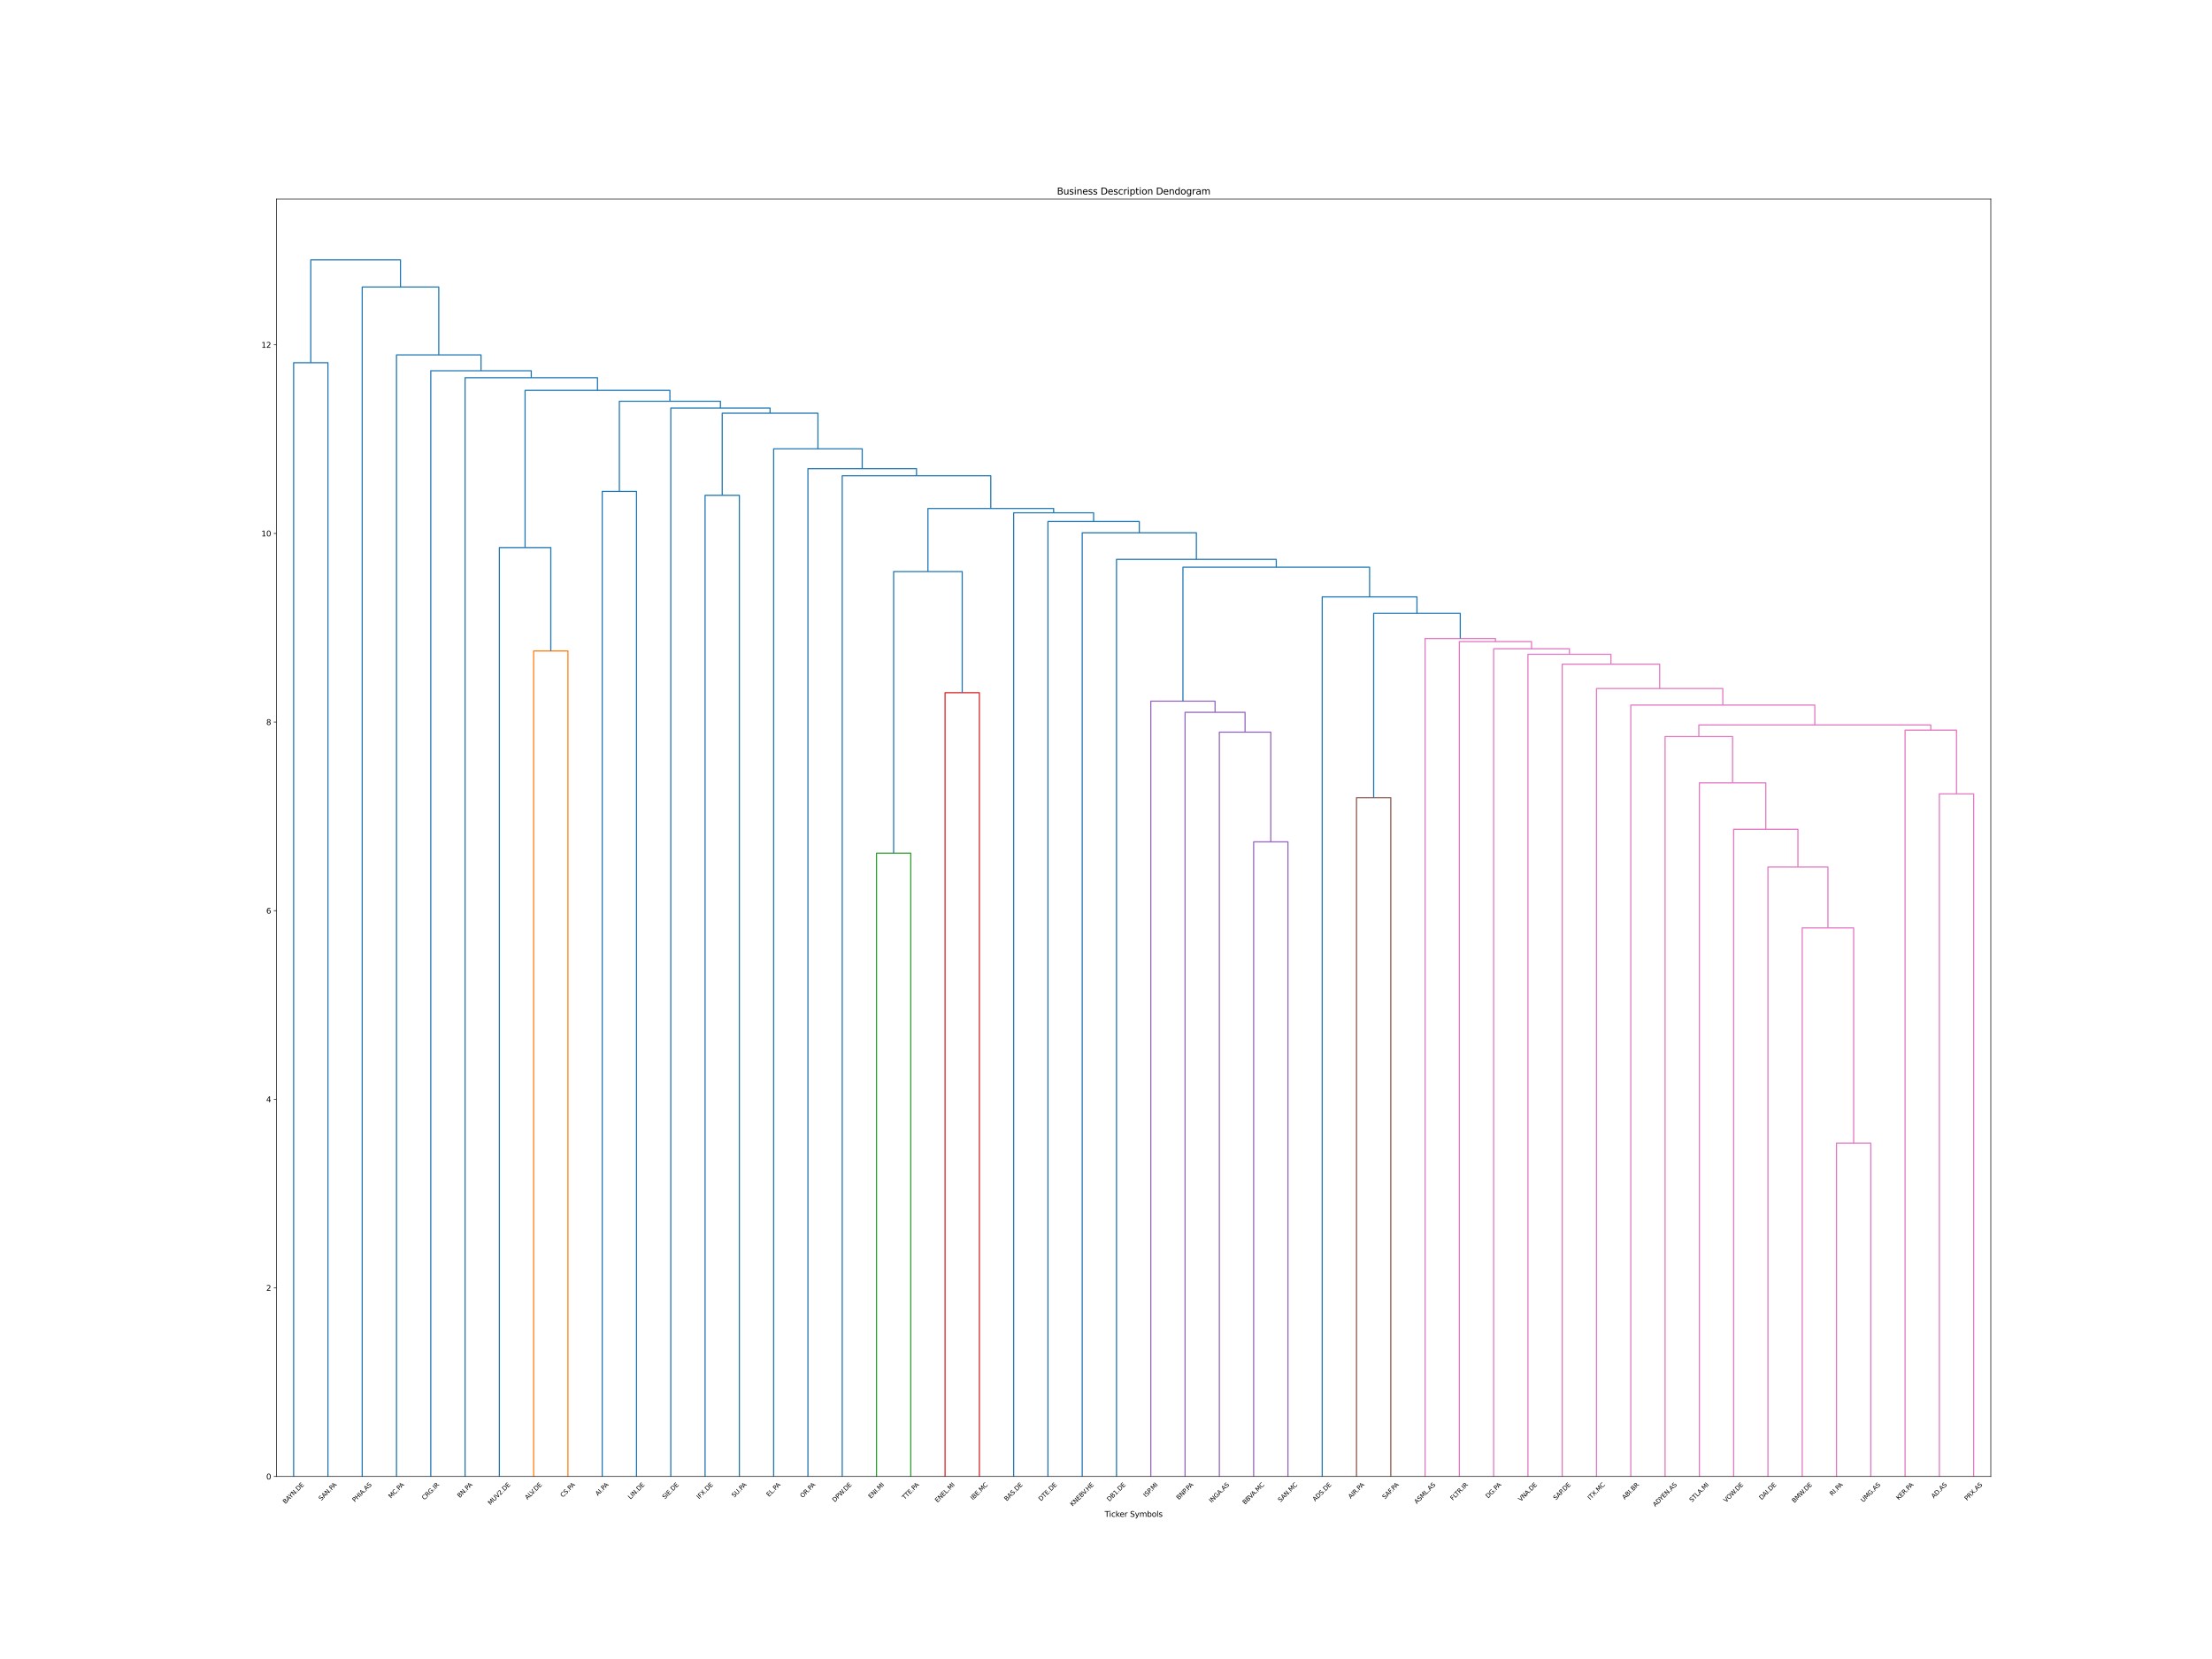 <?xml version="1.0" encoding="utf-8" standalone="no"?>
<!DOCTYPE svg PUBLIC "-//W3C//DTD SVG 1.1//EN"
  "http://www.w3.org/Graphics/SVG/1.1/DTD/svg11.dtd">
<svg height="2160pt" version="1.1" viewBox="0 0 2880 2160" width="2880pt" xmlns="http://www.w3.org/2000/svg" xmlns:xlink="http://www.w3.org/1999/xlink">
 <defs>
  <style type="text/css">*{stroke-linecap:butt;stroke-linejoin:round;}</style>
 </defs>
 <g id="figure_1">
  <g id="patch_1">
   <path d="M 0 2160 
L 2880 2160 
L 2880 0 
L 0 0 
z
" style="fill:#ffffff;"/>
  </g>
  <g id="axes_1">
   <g id="patch_2">
    <path d="M 360 1922.4 
L 2592 1922.4 
L 2592 259.2 
L 360 259.2 
z
" style="fill:#ffffff;"/>
   </g>
   <g id="matplotlib.axis_1">
    <g id="xtick_1">
     <g id="text_1">
      <!-- BAYN.DE -->
      <g transform="translate(371.517 1958.426)rotate(-45)scale(0.08 -0.08)">
       <defs>
        <path d="M 1259 2228 
L 1259 519 
L 2272 519 
Q 2781 519 3026 730 
Q 3272 941 3272 1375 
Q 3272 1813 3026 2020 
Q 2781 2228 2272 2228 
L 1259 2228 
z
M 1259 4147 
L 1259 2741 
L 2194 2741 
Q 2656 2741 2882 2914 
Q 3109 3088 3109 3444 
Q 3109 3797 2882 3972 
Q 2656 4147 2194 4147 
L 1259 4147 
z
M 628 4666 
L 2241 4666 
Q 2963 4666 3353 4366 
Q 3744 4066 3744 3513 
Q 3744 3084 3544 2831 
Q 3344 2578 2956 2516 
Q 3422 2416 3680 2098 
Q 3938 1781 3938 1306 
Q 3938 681 3513 340 
Q 3088 0 2303 0 
L 628 0 
L 628 4666 
z
" id="DejaVuSans-42" transform="scale(0.016)"/>
        <path d="M 2188 4044 
L 1331 1722 
L 3047 1722 
L 2188 4044 
z
M 1831 4666 
L 2547 4666 
L 4325 0 
L 3669 0 
L 3244 1197 
L 1141 1197 
L 716 0 
L 50 0 
L 1831 4666 
z
" id="DejaVuSans-41" transform="scale(0.016)"/>
        <path d="M -13 4666 
L 666 4666 
L 1959 2747 
L 3244 4666 
L 3922 4666 
L 2272 2222 
L 2272 0 
L 1638 0 
L 1638 2222 
L -13 4666 
z
" id="DejaVuSans-59" transform="scale(0.016)"/>
        <path d="M 628 4666 
L 1478 4666 
L 3547 763 
L 3547 4666 
L 4159 4666 
L 4159 0 
L 3309 0 
L 1241 3903 
L 1241 0 
L 628 0 
L 628 4666 
z
" id="DejaVuSans-4e" transform="scale(0.016)"/>
        <path d="M 684 794 
L 1344 794 
L 1344 0 
L 684 0 
L 684 794 
z
" id="DejaVuSans-2e" transform="scale(0.016)"/>
        <path d="M 1259 4147 
L 1259 519 
L 2022 519 
Q 2988 519 3436 956 
Q 3884 1394 3884 2338 
Q 3884 3275 3436 3711 
Q 2988 4147 2022 4147 
L 1259 4147 
z
M 628 4666 
L 1925 4666 
Q 3281 4666 3915 4102 
Q 4550 3538 4550 2338 
Q 4550 1131 3912 565 
Q 3275 0 1925 0 
L 628 0 
L 628 4666 
z
" id="DejaVuSans-44" transform="scale(0.016)"/>
        <path d="M 628 4666 
L 3578 4666 
L 3578 4134 
L 1259 4134 
L 1259 2753 
L 3481 2753 
L 3481 2222 
L 1259 2222 
L 1259 531 
L 3634 531 
L 3634 0 
L 628 0 
L 628 4666 
z
" id="DejaVuSans-45" transform="scale(0.016)"/>
       </defs>
       <use xlink:href="#DejaVuSans-42"/>
       <use x="68.604" xlink:href="#DejaVuSans-41"/>
       <use x="129.262" xlink:href="#DejaVuSans-59"/>
       <use x="190.346" xlink:href="#DejaVuSans-4e"/>
       <use x="265.15" xlink:href="#DejaVuSans-2e"/>
       <use x="296.938" xlink:href="#DejaVuSans-44"/>
       <use x="373.939" xlink:href="#DejaVuSans-45"/>
      </g>
     </g>
    </g>
    <g id="xtick_2">
     <g id="text_2">
      <!-- SAN.PA -->
      <g transform="translate(418.263 1954.215)rotate(-45)scale(0.08 -0.08)">
       <defs>
        <path d="M 3425 4513 
L 3425 3897 
Q 3066 4069 2747 4153 
Q 2428 4238 2131 4238 
Q 1616 4238 1336 4038 
Q 1056 3838 1056 3469 
Q 1056 3159 1242 3001 
Q 1428 2844 1947 2747 
L 2328 2669 
Q 3034 2534 3370 2195 
Q 3706 1856 3706 1288 
Q 3706 609 3251 259 
Q 2797 -91 1919 -91 
Q 1588 -91 1214 -16 
Q 841 59 441 206 
L 441 856 
Q 825 641 1194 531 
Q 1563 422 1919 422 
Q 2459 422 2753 634 
Q 3047 847 3047 1241 
Q 3047 1584 2836 1778 
Q 2625 1972 2144 2069 
L 1759 2144 
Q 1053 2284 737 2584 
Q 422 2884 422 3419 
Q 422 4038 858 4394 
Q 1294 4750 2059 4750 
Q 2388 4750 2728 4690 
Q 3069 4631 3425 4513 
z
" id="DejaVuSans-53" transform="scale(0.016)"/>
        <path d="M 1259 4147 
L 1259 2394 
L 2053 2394 
Q 2494 2394 2734 2622 
Q 2975 2850 2975 3272 
Q 2975 3691 2734 3919 
Q 2494 4147 2053 4147 
L 1259 4147 
z
M 628 4666 
L 2053 4666 
Q 2838 4666 3239 4311 
Q 3641 3956 3641 3272 
Q 3641 2581 3239 2228 
Q 2838 1875 2053 1875 
L 1259 1875 
L 1259 0 
L 628 0 
L 628 4666 
z
" id="DejaVuSans-50" transform="scale(0.016)"/>
       </defs>
       <use xlink:href="#DejaVuSans-53"/>
       <use x="65.352" xlink:href="#DejaVuSans-41"/>
       <use x="133.76" xlink:href="#DejaVuSans-4e"/>
       <use x="208.564" xlink:href="#DejaVuSans-2e"/>
       <use x="240.352" xlink:href="#DejaVuSans-50"/>
       <use x="294.279" xlink:href="#DejaVuSans-41"/>
      </g>
     </g>
    </g>
    <g id="xtick_3">
     <g id="text_3">
      <!-- PHIA.AS -->
      <g transform="translate(461.979 1956.061)rotate(-45)scale(0.08 -0.08)">
       <defs>
        <path d="M 628 4666 
L 1259 4666 
L 1259 2753 
L 3553 2753 
L 3553 4666 
L 4184 4666 
L 4184 0 
L 3553 0 
L 3553 2222 
L 1259 2222 
L 1259 0 
L 628 0 
L 628 4666 
z
" id="DejaVuSans-48" transform="scale(0.016)"/>
        <path d="M 628 4666 
L 1259 4666 
L 1259 0 
L 628 0 
L 628 4666 
z
" id="DejaVuSans-49" transform="scale(0.016)"/>
       </defs>
       <use xlink:href="#DejaVuSans-50"/>
       <use x="60.303" xlink:href="#DejaVuSans-48"/>
       <use x="135.498" xlink:href="#DejaVuSans-49"/>
       <use x="164.99" xlink:href="#DejaVuSans-41"/>
       <use x="231.648" xlink:href="#DejaVuSans-2e"/>
       <use x="263.436" xlink:href="#DejaVuSans-41"/>
       <use x="331.844" xlink:href="#DejaVuSans-53"/>
      </g>
     </g>
    </g>
    <g id="xtick_4">
     <g id="text_4">
      <!-- MC.PA -->
      <g transform="translate(509.027 1951.247)rotate(-45)scale(0.08 -0.08)">
       <defs>
        <path d="M 628 4666 
L 1569 4666 
L 2759 1491 
L 3956 4666 
L 4897 4666 
L 4897 0 
L 4281 0 
L 4281 4097 
L 3078 897 
L 2444 897 
L 1241 4097 
L 1241 0 
L 628 0 
L 628 4666 
z
" id="DejaVuSans-4d" transform="scale(0.016)"/>
        <path d="M 4122 4306 
L 4122 3641 
Q 3803 3938 3442 4084 
Q 3081 4231 2675 4231 
Q 1875 4231 1450 3742 
Q 1025 3253 1025 2328 
Q 1025 1406 1450 917 
Q 1875 428 2675 428 
Q 3081 428 3442 575 
Q 3803 722 4122 1019 
L 4122 359 
Q 3791 134 3420 21 
Q 3050 -91 2638 -91 
Q 1578 -91 968 557 
Q 359 1206 359 2328 
Q 359 3453 968 4101 
Q 1578 4750 2638 4750 
Q 3056 4750 3426 4639 
Q 3797 4528 4122 4306 
z
" id="DejaVuSans-43" transform="scale(0.016)"/>
       </defs>
       <use xlink:href="#DejaVuSans-4d"/>
       <use x="86.279" xlink:href="#DejaVuSans-43"/>
       <use x="156.104" xlink:href="#DejaVuSans-2e"/>
       <use x="187.891" xlink:href="#DejaVuSans-50"/>
       <use x="241.818" xlink:href="#DejaVuSans-41"/>
      </g>
     </g>
    </g>
    <g id="xtick_5">
     <g id="text_5">
      <!-- CRG.IR -->
      <g transform="translate(552.61 1953.359)rotate(-45)scale(0.08 -0.08)">
       <defs>
        <path d="M 2841 2188 
Q 3044 2119 3236 1894 
Q 3428 1669 3622 1275 
L 4263 0 
L 3584 0 
L 2988 1197 
Q 2756 1666 2539 1819 
Q 2322 1972 1947 1972 
L 1259 1972 
L 1259 0 
L 628 0 
L 628 4666 
L 2053 4666 
Q 2853 4666 3247 4331 
Q 3641 3997 3641 3322 
Q 3641 2881 3436 2590 
Q 3231 2300 2841 2188 
z
M 1259 4147 
L 1259 2491 
L 2053 2491 
Q 2509 2491 2742 2702 
Q 2975 2913 2975 3322 
Q 2975 3731 2742 3939 
Q 2509 4147 2053 4147 
L 1259 4147 
z
" id="DejaVuSans-52" transform="scale(0.016)"/>
        <path d="M 3809 666 
L 3809 1919 
L 2778 1919 
L 2778 2438 
L 4434 2438 
L 4434 434 
Q 4069 175 3628 42 
Q 3188 -91 2688 -91 
Q 1594 -91 976 548 
Q 359 1188 359 2328 
Q 359 3472 976 4111 
Q 1594 4750 2688 4750 
Q 3144 4750 3555 4637 
Q 3966 4525 4313 4306 
L 4313 3634 
Q 3963 3931 3569 4081 
Q 3175 4231 2741 4231 
Q 1884 4231 1454 3753 
Q 1025 3275 1025 2328 
Q 1025 1384 1454 906 
Q 1884 428 2741 428 
Q 3075 428 3337 486 
Q 3600 544 3809 666 
z
" id="DejaVuSans-47" transform="scale(0.016)"/>
       </defs>
       <use xlink:href="#DejaVuSans-43"/>
       <use x="69.824" xlink:href="#DejaVuSans-52"/>
       <use x="139.307" xlink:href="#DejaVuSans-47"/>
       <use x="216.797" xlink:href="#DejaVuSans-2e"/>
       <use x="248.584" xlink:href="#DejaVuSans-49"/>
       <use x="278.076" xlink:href="#DejaVuSans-52"/>
      </g>
     </g>
    </g>
    <g id="xtick_6">
     <g id="text_6">
      <!-- BN.PA -->
      <g transform="translate(598.665 1950.529)rotate(-45)scale(0.08 -0.08)">
       <use xlink:href="#DejaVuSans-42"/>
       <use x="68.604" xlink:href="#DejaVuSans-4e"/>
       <use x="143.408" xlink:href="#DejaVuSans-2e"/>
       <use x="175.195" xlink:href="#DejaVuSans-50"/>
       <use x="229.123" xlink:href="#DejaVuSans-41"/>
      </g>
     </g>
    </g>
    <g id="xtick_7">
     <g id="text_7">
      <!-- MUV2.DE -->
      <g transform="translate(638.612 1959.916)rotate(-45)scale(0.08 -0.08)">
       <defs>
        <path d="M 556 4666 
L 1191 4666 
L 1191 1831 
Q 1191 1081 1462 751 
Q 1734 422 2344 422 
Q 2950 422 3222 751 
Q 3494 1081 3494 1831 
L 3494 4666 
L 4128 4666 
L 4128 1753 
Q 4128 841 3676 375 
Q 3225 -91 2344 -91 
Q 1459 -91 1007 375 
Q 556 841 556 1753 
L 556 4666 
z
" id="DejaVuSans-55" transform="scale(0.016)"/>
        <path d="M 1831 0 
L 50 4666 
L 709 4666 
L 2188 738 
L 3669 4666 
L 4325 4666 
L 2547 0 
L 1831 0 
z
" id="DejaVuSans-56" transform="scale(0.016)"/>
        <path d="M 1228 531 
L 3431 531 
L 3431 0 
L 469 0 
L 469 531 
Q 828 903 1448 1529 
Q 2069 2156 2228 2338 
Q 2531 2678 2651 2914 
Q 2772 3150 2772 3378 
Q 2772 3750 2511 3984 
Q 2250 4219 1831 4219 
Q 1534 4219 1204 4116 
Q 875 4013 500 3803 
L 500 4441 
Q 881 4594 1212 4672 
Q 1544 4750 1819 4750 
Q 2544 4750 2975 4387 
Q 3406 4025 3406 3419 
Q 3406 3131 3298 2873 
Q 3191 2616 2906 2266 
Q 2828 2175 2409 1742 
Q 1991 1309 1228 531 
z
" id="DejaVuSans-32" transform="scale(0.016)"/>
       </defs>
       <use xlink:href="#DejaVuSans-4d"/>
       <use x="86.279" xlink:href="#DejaVuSans-55"/>
       <use x="159.473" xlink:href="#DejaVuSans-56"/>
       <use x="227.881" xlink:href="#DejaVuSans-32"/>
       <use x="291.504" xlink:href="#DejaVuSans-2e"/>
       <use x="323.291" xlink:href="#DejaVuSans-44"/>
       <use x="400.293" xlink:href="#DejaVuSans-45"/>
      </g>
     </g>
    </g>
    <g id="xtick_8">
     <g id="text_8">
      <!-- ALV.DE -->
      <g transform="translate(686.727 1952.967)rotate(-45)scale(0.08 -0.08)">
       <defs>
        <path d="M 628 4666 
L 1259 4666 
L 1259 531 
L 3531 531 
L 3531 0 
L 628 0 
L 628 4666 
z
" id="DejaVuSans-4c" transform="scale(0.016)"/>
       </defs>
       <use xlink:href="#DejaVuSans-41"/>
       <use x="68.408" xlink:href="#DejaVuSans-4c"/>
       <use x="113.121" xlink:href="#DejaVuSans-56"/>
       <use x="168.654" xlink:href="#DejaVuSans-2e"/>
       <use x="200.441" xlink:href="#DejaVuSans-44"/>
       <use x="277.443" xlink:href="#DejaVuSans-45"/>
      </g>
     </g>
    </g>
    <g id="xtick_9">
     <g id="text_9">
      <!-- CS.PA -->
      <g transform="translate(732.871 1949.957)rotate(-45)scale(0.08 -0.08)">
       <use xlink:href="#DejaVuSans-43"/>
       <use x="69.824" xlink:href="#DejaVuSans-53"/>
       <use x="133.301" xlink:href="#DejaVuSans-2e"/>
       <use x="165.088" xlink:href="#DejaVuSans-50"/>
       <use x="219.016" xlink:href="#DejaVuSans-41"/>
      </g>
     </g>
    </g>
    <g id="xtick_10">
     <g id="text_10">
      <!-- AI.PA -->
      <g transform="translate(778.513 1947.954)rotate(-45)scale(0.08 -0.08)">
       <use xlink:href="#DejaVuSans-41"/>
       <use x="68.408" xlink:href="#DejaVuSans-49"/>
       <use x="97.9" xlink:href="#DejaVuSans-2e"/>
       <use x="129.688" xlink:href="#DejaVuSans-50"/>
       <use x="183.615" xlink:href="#DejaVuSans-41"/>
      </g>
     </g>
    </g>
    <g id="xtick_11">
     <g id="text_11">
      <!-- LIN.DE -->
      <g transform="translate(820.891 1952.479)rotate(-45)scale(0.08 -0.08)">
       <use xlink:href="#DejaVuSans-4c"/>
       <use x="55.713" xlink:href="#DejaVuSans-49"/>
       <use x="85.205" xlink:href="#DejaVuSans-4e"/>
       <use x="160.01" xlink:href="#DejaVuSans-2e"/>
       <use x="191.797" xlink:href="#DejaVuSans-44"/>
       <use x="268.799" xlink:href="#DejaVuSans-45"/>
      </g>
     </g>
    </g>
    <g id="xtick_12">
     <g id="text_12">
      <!-- SIE.DE -->
      <g transform="translate(865.64 1952.261)rotate(-45)scale(0.08 -0.08)">
       <use xlink:href="#DejaVuSans-53"/>
       <use x="63.477" xlink:href="#DejaVuSans-49"/>
       <use x="92.969" xlink:href="#DejaVuSans-45"/>
       <use x="156.152" xlink:href="#DejaVuSans-2e"/>
       <use x="187.939" xlink:href="#DejaVuSans-44"/>
       <use x="264.941" xlink:href="#DejaVuSans-45"/>
      </g>
     </g>
    </g>
    <g id="xtick_13">
     <g id="text_13">
      <!-- IFX.DE -->
      <g transform="translate(910.298 1952.224)rotate(-45)scale(0.08 -0.08)">
       <defs>
        <path d="M 628 4666 
L 3309 4666 
L 3309 4134 
L 1259 4134 
L 1259 2759 
L 3109 2759 
L 3109 2228 
L 1259 2228 
L 1259 0 
L 628 0 
L 628 4666 
z
" id="DejaVuSans-46" transform="scale(0.016)"/>
        <path d="M 403 4666 
L 1081 4666 
L 2241 2931 
L 3406 4666 
L 4084 4666 
L 2584 2425 
L 4184 0 
L 3506 0 
L 2194 1984 
L 872 0 
L 191 0 
L 1856 2491 
L 403 4666 
z
" id="DejaVuSans-58" transform="scale(0.016)"/>
       </defs>
       <use xlink:href="#DejaVuSans-49"/>
       <use x="29.492" xlink:href="#DejaVuSans-46"/>
       <use x="87.012" xlink:href="#DejaVuSans-58"/>
       <use x="155.518" xlink:href="#DejaVuSans-2e"/>
       <use x="187.305" xlink:href="#DejaVuSans-44"/>
       <use x="264.307" xlink:href="#DejaVuSans-45"/>
      </g>
     </g>
    </g>
    <g id="xtick_14">
     <g id="text_14">
      <!-- SU.PA -->
      <g transform="translate(955.976 1950.147)rotate(-45)scale(0.08 -0.08)">
       <use xlink:href="#DejaVuSans-53"/>
       <use x="63.477" xlink:href="#DejaVuSans-55"/>
       <use x="136.67" xlink:href="#DejaVuSans-2e"/>
       <use x="168.457" xlink:href="#DejaVuSans-50"/>
       <use x="222.385" xlink:href="#DejaVuSans-41"/>
      </g>
     </g>
    </g>
    <g id="xtick_15">
     <g id="text_15">
      <!-- EL.PA -->
      <g transform="translate(1001.119 1949.142)rotate(-45)scale(0.08 -0.08)">
       <use xlink:href="#DejaVuSans-45"/>
       <use x="63.184" xlink:href="#DejaVuSans-4c"/>
       <use x="118.896" xlink:href="#DejaVuSans-2e"/>
       <use x="150.684" xlink:href="#DejaVuSans-50"/>
       <use x="204.611" xlink:href="#DejaVuSans-41"/>
      </g>
     </g>
    </g>
    <g id="xtick_16">
     <g id="text_16">
      <!-- OR.PA -->
      <g transform="translate(1045.033 1950.595)rotate(-45)scale(0.08 -0.08)">
       <defs>
        <path d="M 2522 4238 
Q 1834 4238 1429 3725 
Q 1025 3213 1025 2328 
Q 1025 1447 1429 934 
Q 1834 422 2522 422 
Q 3209 422 3611 934 
Q 4013 1447 4013 2328 
Q 4013 3213 3611 3725 
Q 3209 4238 2522 4238 
z
M 2522 4750 
Q 3503 4750 4090 4092 
Q 4678 3434 4678 2328 
Q 4678 1225 4090 567 
Q 3503 -91 2522 -91 
Q 1538 -91 948 565 
Q 359 1222 359 2328 
Q 359 3434 948 4092 
Q 1538 4750 2522 4750 
z
" id="DejaVuSans-4f" transform="scale(0.016)"/>
       </defs>
       <use xlink:href="#DejaVuSans-4f"/>
       <use x="78.711" xlink:href="#DejaVuSans-52"/>
       <use x="144.568" xlink:href="#DejaVuSans-2e"/>
       <use x="176.355" xlink:href="#DejaVuSans-50"/>
       <use x="230.283" xlink:href="#DejaVuSans-41"/>
      </g>
     </g>
    </g>
    <g id="xtick_17">
     <g id="text_17">
      <!-- DPW.DE -->
      <g transform="translate(1086.902 1956.136)rotate(-45)scale(0.08 -0.08)">
       <defs>
        <path d="M 213 4666 
L 850 4666 
L 1831 722 
L 2809 4666 
L 3519 4666 
L 4500 722 
L 5478 4666 
L 6119 4666 
L 4947 0 
L 4153 0 
L 3169 4050 
L 2175 0 
L 1381 0 
L 213 4666 
z
" id="DejaVuSans-57" transform="scale(0.016)"/>
       </defs>
       <use xlink:href="#DejaVuSans-44"/>
       <use x="77.002" xlink:href="#DejaVuSans-50"/>
       <use x="137.305" xlink:href="#DejaVuSans-57"/>
       <use x="224.682" xlink:href="#DejaVuSans-2e"/>
       <use x="256.469" xlink:href="#DejaVuSans-44"/>
       <use x="333.471" xlink:href="#DejaVuSans-45"/>
      </g>
     </g>
    </g>
    <g id="xtick_18">
     <g id="text_18">
      <!-- ENI.MI -->
      <g transform="translate(1133.85 1951.521)rotate(-45)scale(0.08 -0.08)">
       <use xlink:href="#DejaVuSans-45"/>
       <use x="63.184" xlink:href="#DejaVuSans-4e"/>
       <use x="137.988" xlink:href="#DejaVuSans-49"/>
       <use x="167.48" xlink:href="#DejaVuSans-2e"/>
       <use x="199.268" xlink:href="#DejaVuSans-4d"/>
       <use x="285.547" xlink:href="#DejaVuSans-49"/>
      </g>
     </g>
    </g>
    <g id="xtick_19">
     <g id="text_19">
      <!-- TTE.PA -->
      <g transform="translate(1177.849 1952.802)rotate(-45)scale(0.08 -0.08)">
       <defs>
        <path d="M -19 4666 
L 3928 4666 
L 3928 4134 
L 2272 4134 
L 2272 0 
L 1638 0 
L 1638 4134 
L -19 4134 
L -19 4666 
z
" id="DejaVuSans-54" transform="scale(0.016)"/>
       </defs>
       <use xlink:href="#DejaVuSans-54"/>
       <use x="59.334" xlink:href="#DejaVuSans-54"/>
       <use x="120.418" xlink:href="#DejaVuSans-45"/>
       <use x="183.602" xlink:href="#DejaVuSans-2e"/>
       <use x="215.389" xlink:href="#DejaVuSans-50"/>
       <use x="269.316" xlink:href="#DejaVuSans-41"/>
      </g>
     </g>
    </g>
    <g id="xtick_20">
     <g id="text_20">
      <!-- ENEL.MI -->
      <g transform="translate(1220.601 1956.579)rotate(-45)scale(0.08 -0.08)">
       <use xlink:href="#DejaVuSans-45"/>
       <use x="63.184" xlink:href="#DejaVuSans-4e"/>
       <use x="137.988" xlink:href="#DejaVuSans-45"/>
       <use x="201.172" xlink:href="#DejaVuSans-4c"/>
       <use x="256.885" xlink:href="#DejaVuSans-2e"/>
       <use x="288.672" xlink:href="#DejaVuSans-4d"/>
       <use x="374.951" xlink:href="#DejaVuSans-49"/>
      </g>
     </g>
    </g>
    <g id="xtick_21">
     <g id="text_21">
      <!-- IBE.MC -->
      <g transform="translate(1266.804 1953.451)rotate(-45)scale(0.08 -0.08)">
       <use xlink:href="#DejaVuSans-49"/>
       <use x="29.492" xlink:href="#DejaVuSans-42"/>
       <use x="98.096" xlink:href="#DejaVuSans-45"/>
       <use x="161.279" xlink:href="#DejaVuSans-2e"/>
       <use x="193.066" xlink:href="#DejaVuSans-4d"/>
       <use x="279.346" xlink:href="#DejaVuSans-43"/>
      </g>
     </g>
    </g>
    <g id="xtick_22">
     <g id="text_22">
      <!-- BAS.DE -->
      <g transform="translate(1310.786 1954.768)rotate(-45)scale(0.08 -0.08)">
       <use xlink:href="#DejaVuSans-42"/>
       <use x="68.604" xlink:href="#DejaVuSans-41"/>
       <use x="137.012" xlink:href="#DejaVuSans-53"/>
       <use x="200.488" xlink:href="#DejaVuSans-2e"/>
       <use x="232.275" xlink:href="#DejaVuSans-44"/>
       <use x="309.277" xlink:href="#DejaVuSans-45"/>
      </g>
     </g>
    </g>
    <g id="xtick_23">
     <g id="text_23">
      <!-- DTE.DE -->
      <g transform="translate(1355.404 1954.812)rotate(-45)scale(0.08 -0.08)">
       <use xlink:href="#DejaVuSans-44"/>
       <use x="77.002" xlink:href="#DejaVuSans-54"/>
       <use x="138.086" xlink:href="#DejaVuSans-45"/>
       <use x="201.27" xlink:href="#DejaVuSans-2e"/>
       <use x="233.057" xlink:href="#DejaVuSans-44"/>
       <use x="310.059" xlink:href="#DejaVuSans-45"/>
      </g>
     </g>
    </g>
    <g id="xtick_24">
     <g id="text_24">
      <!-- KNEBV.HE -->
      <g transform="translate(1396.607 1961.686)rotate(-45)scale(0.08 -0.08)">
       <defs>
        <path d="M 628 4666 
L 1259 4666 
L 1259 2694 
L 3353 4666 
L 4166 4666 
L 1850 2491 
L 4331 0 
L 3500 0 
L 1259 2247 
L 1259 0 
L 628 0 
L 628 4666 
z
" id="DejaVuSans-4b" transform="scale(0.016)"/>
       </defs>
       <use xlink:href="#DejaVuSans-4b"/>
       <use x="65.576" xlink:href="#DejaVuSans-4e"/>
       <use x="140.381" xlink:href="#DejaVuSans-45"/>
       <use x="203.564" xlink:href="#DejaVuSans-42"/>
       <use x="269.043" xlink:href="#DejaVuSans-56"/>
       <use x="324.576" xlink:href="#DejaVuSans-2e"/>
       <use x="356.363" xlink:href="#DejaVuSans-48"/>
       <use x="431.559" xlink:href="#DejaVuSans-45"/>
      </g>
     </g>
    </g>
    <g id="xtick_25">
     <g id="text_25">
      <!-- DB1.DE -->
      <g transform="translate(1444.459 1955.262)rotate(-45)scale(0.08 -0.08)">
       <defs>
        <path d="M 794 531 
L 1825 531 
L 1825 4091 
L 703 3866 
L 703 4441 
L 1819 4666 
L 2450 4666 
L 2450 531 
L 3481 531 
L 3481 0 
L 794 0 
L 794 531 
z
" id="DejaVuSans-31" transform="scale(0.016)"/>
       </defs>
       <use xlink:href="#DejaVuSans-44"/>
       <use x="77.002" xlink:href="#DejaVuSans-42"/>
       <use x="145.605" xlink:href="#DejaVuSans-31"/>
       <use x="209.229" xlink:href="#DejaVuSans-2e"/>
       <use x="241.016" xlink:href="#DejaVuSans-44"/>
       <use x="318.018" xlink:href="#DejaVuSans-45"/>
      </g>
     </g>
    </g>
    <g id="xtick_26">
     <g id="text_26">
      <!-- ISP.MI -->
      <g transform="translate(1491.814 1949.833)rotate(-45)scale(0.08 -0.08)">
       <use xlink:href="#DejaVuSans-49"/>
       <use x="29.492" xlink:href="#DejaVuSans-53"/>
       <use x="92.969" xlink:href="#DejaVuSans-50"/>
       <use x="137.646" xlink:href="#DejaVuSans-2e"/>
       <use x="169.434" xlink:href="#DejaVuSans-4d"/>
       <use x="255.713" xlink:href="#DejaVuSans-49"/>
      </g>
     </g>
    </g>
    <g id="xtick_27">
     <g id="text_27">
      <!-- BNP.PA -->
      <g transform="translate(1534.842 1953.056)rotate(-45)scale(0.08 -0.08)">
       <use xlink:href="#DejaVuSans-42"/>
       <use x="68.604" xlink:href="#DejaVuSans-4e"/>
       <use x="143.408" xlink:href="#DejaVuSans-50"/>
       <use x="188.086" xlink:href="#DejaVuSans-2e"/>
       <use x="219.873" xlink:href="#DejaVuSans-50"/>
       <use x="273.801" xlink:href="#DejaVuSans-41"/>
      </g>
     </g>
    </g>
    <g id="xtick_28">
     <g id="text_28">
      <!-- INGA.AS -->
      <g transform="translate(1577.504 1957.012)rotate(-45)scale(0.08 -0.08)">
       <use xlink:href="#DejaVuSans-49"/>
       <use x="29.492" xlink:href="#DejaVuSans-4e"/>
       <use x="104.297" xlink:href="#DejaVuSans-47"/>
       <use x="181.787" xlink:href="#DejaVuSans-41"/>
       <use x="248.445" xlink:href="#DejaVuSans-2e"/>
       <use x="280.232" xlink:href="#DejaVuSans-41"/>
       <use x="348.641" xlink:href="#DejaVuSans-53"/>
      </g>
     </g>
    </g>
    <g id="xtick_29">
     <g id="text_29">
      <!-- BBVA.MC -->
      <g transform="translate(1621.054 1959.192)rotate(-45)scale(0.08 -0.08)">
       <use xlink:href="#DejaVuSans-42"/>
       <use x="68.604" xlink:href="#DejaVuSans-42"/>
       <use x="134.082" xlink:href="#DejaVuSans-56"/>
       <use x="196.115" xlink:href="#DejaVuSans-41"/>
       <use x="262.773" xlink:href="#DejaVuSans-2e"/>
       <use x="294.561" xlink:href="#DejaVuSans-4d"/>
       <use x="380.84" xlink:href="#DejaVuSans-43"/>
      </g>
     </g>
    </g>
    <g id="xtick_30">
     <g id="text_30">
      <!-- SAN.MC -->
      <g transform="translate(1667.227 1956.126)rotate(-45)scale(0.08 -0.08)">
       <use xlink:href="#DejaVuSans-53"/>
       <use x="65.352" xlink:href="#DejaVuSans-41"/>
       <use x="133.76" xlink:href="#DejaVuSans-4e"/>
       <use x="208.564" xlink:href="#DejaVuSans-2e"/>
       <use x="240.352" xlink:href="#DejaVuSans-4d"/>
       <use x="326.631" xlink:href="#DejaVuSans-43"/>
      </g>
     </g>
    </g>
    <g id="xtick_31">
     <g id="text_31">
      <!-- ADS.DE -->
      <g transform="translate(1712.309 1955.243)rotate(-45)scale(0.08 -0.08)">
       <use xlink:href="#DejaVuSans-41"/>
       <use x="68.408" xlink:href="#DejaVuSans-44"/>
       <use x="145.41" xlink:href="#DejaVuSans-53"/>
       <use x="208.887" xlink:href="#DejaVuSans-2e"/>
       <use x="240.674" xlink:href="#DejaVuSans-44"/>
       <use x="317.676" xlink:href="#DejaVuSans-45"/>
      </g>
     </g>
    </g>
    <g id="xtick_32">
     <g id="text_32">
      <!-- AIR.PA -->
      <g transform="translate(1758.73 1951.68)rotate(-45)scale(0.08 -0.08)">
       <use xlink:href="#DejaVuSans-41"/>
       <use x="68.408" xlink:href="#DejaVuSans-49"/>
       <use x="97.9" xlink:href="#DejaVuSans-52"/>
       <use x="163.758" xlink:href="#DejaVuSans-2e"/>
       <use x="195.545" xlink:href="#DejaVuSans-50"/>
       <use x="249.473" xlink:href="#DejaVuSans-41"/>
      </g>
     </g>
    </g>
    <g id="xtick_33">
     <g id="text_33">
      <!-- SAF.PA -->
      <g transform="translate(1803.048 1952.324)rotate(-45)scale(0.08 -0.08)">
       <use xlink:href="#DejaVuSans-53"/>
       <use x="65.352" xlink:href="#DejaVuSans-41"/>
       <use x="133.76" xlink:href="#DejaVuSans-46"/>
       <use x="175.154" xlink:href="#DejaVuSans-2e"/>
       <use x="206.941" xlink:href="#DejaVuSans-50"/>
       <use x="260.869" xlink:href="#DejaVuSans-41"/>
      </g>
     </g>
    </g>
    <g id="xtick_34">
     <g id="text_34">
      <!-- ASML.AS -->
      <g transform="translate(1844.625 1958.451)rotate(-45)scale(0.08 -0.08)">
       <use xlink:href="#DejaVuSans-41"/>
       <use x="68.408" xlink:href="#DejaVuSans-53"/>
       <use x="131.885" xlink:href="#DejaVuSans-4d"/>
       <use x="218.164" xlink:href="#DejaVuSans-4c"/>
       <use x="273.877" xlink:href="#DejaVuSans-2e"/>
       <use x="305.664" xlink:href="#DejaVuSans-41"/>
       <use x="374.072" xlink:href="#DejaVuSans-53"/>
      </g>
     </g>
    </g>
    <g id="xtick_35">
     <g id="text_35">
      <!-- FLTR.IR -->
      <g transform="translate(1891.538 1953.904)rotate(-45)scale(0.08 -0.08)">
       <use xlink:href="#DejaVuSans-46"/>
       <use x="57.52" xlink:href="#DejaVuSans-4c"/>
       <use x="99.482" xlink:href="#DejaVuSans-54"/>
       <use x="160.566" xlink:href="#DejaVuSans-52"/>
       <use x="226.424" xlink:href="#DejaVuSans-2e"/>
       <use x="258.211" xlink:href="#DejaVuSans-49"/>
       <use x="287.703" xlink:href="#DejaVuSans-52"/>
      </g>
     </g>
    </g>
    <g id="xtick_36">
     <g id="text_36">
      <!-- DG.PA -->
      <g transform="translate(1937.553 1951.155)rotate(-45)scale(0.08 -0.08)">
       <use xlink:href="#DejaVuSans-44"/>
       <use x="77.002" xlink:href="#DejaVuSans-47"/>
       <use x="154.492" xlink:href="#DejaVuSans-2e"/>
       <use x="186.279" xlink:href="#DejaVuSans-50"/>
       <use x="240.207" xlink:href="#DejaVuSans-41"/>
      </g>
     </g>
    </g>
    <g id="xtick_37">
     <g id="text_37">
      <!-- VNA.DE -->
      <g transform="translate(1980.121 1955.299)rotate(-45)scale(0.08 -0.08)">
       <use xlink:href="#DejaVuSans-56"/>
       <use x="68.408" xlink:href="#DejaVuSans-4e"/>
       <use x="143.213" xlink:href="#DejaVuSans-41"/>
       <use x="209.871" xlink:href="#DejaVuSans-2e"/>
       <use x="241.658" xlink:href="#DejaVuSans-44"/>
       <use x="318.66" xlink:href="#DejaVuSans-45"/>
      </g>
     </g>
    </g>
    <g id="xtick_38">
     <g id="text_38">
      <!-- SAP.DE -->
      <g transform="translate(2025.65 1953.52)rotate(-45)scale(0.08 -0.08)">
       <use xlink:href="#DejaVuSans-53"/>
       <use x="65.352" xlink:href="#DejaVuSans-41"/>
       <use x="133.76" xlink:href="#DejaVuSans-50"/>
       <use x="178.438" xlink:href="#DejaVuSans-2e"/>
       <use x="210.225" xlink:href="#DejaVuSans-44"/>
       <use x="287.227" xlink:href="#DejaVuSans-45"/>
      </g>
     </g>
    </g>
    <g id="xtick_39">
     <g id="text_39">
      <!-- ITX.MC -->
      <g transform="translate(2070.387 1953.326)rotate(-45)scale(0.08 -0.08)">
       <use xlink:href="#DejaVuSans-49"/>
       <use x="29.492" xlink:href="#DejaVuSans-54"/>
       <use x="90.576" xlink:href="#DejaVuSans-58"/>
       <use x="159.082" xlink:href="#DejaVuSans-2e"/>
       <use x="190.869" xlink:href="#DejaVuSans-4d"/>
       <use x="277.148" xlink:href="#DejaVuSans-43"/>
      </g>
     </g>
    </g>
    <g id="xtick_40">
     <g id="text_40">
      <!-- ABI.BR -->
      <g transform="translate(2115.326 1952.727)rotate(-45)scale(0.08 -0.08)">
       <use xlink:href="#DejaVuSans-41"/>
       <use x="68.408" xlink:href="#DejaVuSans-42"/>
       <use x="137.012" xlink:href="#DejaVuSans-49"/>
       <use x="166.504" xlink:href="#DejaVuSans-2e"/>
       <use x="198.291" xlink:href="#DejaVuSans-42"/>
       <use x="266.895" xlink:href="#DejaVuSans-52"/>
      </g>
     </g>
    </g>
    <g id="xtick_41">
     <g id="text_41">
      <!-- ADYEN.AS -->
      <g transform="translate(2155.264 1962.133)rotate(-45)scale(0.08 -0.08)">
       <use xlink:href="#DejaVuSans-41"/>
       <use x="68.408" xlink:href="#DejaVuSans-44"/>
       <use x="139.91" xlink:href="#DejaVuSans-59"/>
       <use x="200.994" xlink:href="#DejaVuSans-45"/>
       <use x="264.178" xlink:href="#DejaVuSans-4e"/>
       <use x="338.982" xlink:href="#DejaVuSans-2e"/>
       <use x="370.77" xlink:href="#DejaVuSans-41"/>
       <use x="439.178" xlink:href="#DejaVuSans-53"/>
      </g>
     </g>
    </g>
    <g id="xtick_42">
     <g id="text_42">
      <!-- STLA.MI -->
      <g transform="translate(2202.899 1956.142)rotate(-45)scale(0.08 -0.08)">
       <use xlink:href="#DejaVuSans-53"/>
       <use x="63.477" xlink:href="#DejaVuSans-54"/>
       <use x="124.561" xlink:href="#DejaVuSans-4c"/>
       <use x="182.523" xlink:href="#DejaVuSans-41"/>
       <use x="249.182" xlink:href="#DejaVuSans-2e"/>
       <use x="280.969" xlink:href="#DejaVuSans-4d"/>
       <use x="367.248" xlink:href="#DejaVuSans-49"/>
      </g>
     </g>
    </g>
    <g id="xtick_43">
     <g id="text_43">
      <!-- VOW.DE -->
      <g transform="translate(2247.314 1956.593)rotate(-45)scale(0.08 -0.08)">
       <use xlink:href="#DejaVuSans-56"/>
       <use x="66.658" xlink:href="#DejaVuSans-4f"/>
       <use x="145.369" xlink:href="#DejaVuSans-57"/>
       <use x="232.746" xlink:href="#DejaVuSans-2e"/>
       <use x="264.533" xlink:href="#DejaVuSans-44"/>
       <use x="341.535" xlink:href="#DejaVuSans-45"/>
      </g>
     </g>
    </g>
    <g id="xtick_44">
     <g id="text_44">
      <!-- DAI.DE -->
      <g transform="translate(2293.639 1953.222)rotate(-45)scale(0.08 -0.08)">
       <use xlink:href="#DejaVuSans-44"/>
       <use x="75.252" xlink:href="#DejaVuSans-41"/>
       <use x="143.66" xlink:href="#DejaVuSans-49"/>
       <use x="173.152" xlink:href="#DejaVuSans-2e"/>
       <use x="204.939" xlink:href="#DejaVuSans-44"/>
       <use x="281.941" xlink:href="#DejaVuSans-45"/>
      </g>
     </g>
    </g>
    <g id="xtick_45">
     <g id="text_45">
      <!-- BMW.DE -->
      <g transform="translate(2336.325 1957.131)rotate(-45)scale(0.08 -0.08)">
       <use xlink:href="#DejaVuSans-42"/>
       <use x="68.604" xlink:href="#DejaVuSans-4d"/>
       <use x="154.883" xlink:href="#DejaVuSans-57"/>
       <use x="242.26" xlink:href="#DejaVuSans-2e"/>
       <use x="274.047" xlink:href="#DejaVuSans-44"/>
       <use x="351.049" xlink:href="#DejaVuSans-45"/>
      </g>
     </g>
    </g>
    <g id="xtick_46">
     <g id="text_46">
      <!-- RI.PA -->
      <g transform="translate(2385.522 1948.015)rotate(-45)scale(0.08 -0.08)">
       <use xlink:href="#DejaVuSans-52"/>
       <use x="69.482" xlink:href="#DejaVuSans-49"/>
       <use x="98.975" xlink:href="#DejaVuSans-2e"/>
       <use x="130.762" xlink:href="#DejaVuSans-50"/>
       <use x="184.689" xlink:href="#DejaVuSans-41"/>
      </g>
     </g>
    </g>
    <g id="xtick_47">
     <g id="text_47">
      <!-- UMG.AS -->
      <g transform="translate(2425.99 1956.361)rotate(-45)scale(0.08 -0.08)">
       <use xlink:href="#DejaVuSans-55"/>
       <use x="73.193" xlink:href="#DejaVuSans-4d"/>
       <use x="159.473" xlink:href="#DejaVuSans-47"/>
       <use x="236.963" xlink:href="#DejaVuSans-2e"/>
       <use x="268.75" xlink:href="#DejaVuSans-41"/>
       <use x="337.158" xlink:href="#DejaVuSans-53"/>
      </g>
     </g>
    </g>
    <g id="xtick_48">
     <g id="text_48">
      <!-- KER.PA -->
      <g transform="translate(2472.097 1953.426)rotate(-45)scale(0.08 -0.08)">
       <use xlink:href="#DejaVuSans-4b"/>
       <use x="65.576" xlink:href="#DejaVuSans-45"/>
       <use x="128.76" xlink:href="#DejaVuSans-52"/>
       <use x="194.617" xlink:href="#DejaVuSans-2e"/>
       <use x="226.404" xlink:href="#DejaVuSans-50"/>
       <use x="280.332" xlink:href="#DejaVuSans-41"/>
      </g>
     </g>
    </g>
    <g id="xtick_49">
     <g id="text_49">
      <!-- AD.AS -->
      <g transform="translate(2517.859 1951.182)rotate(-45)scale(0.08 -0.08)">
       <use xlink:href="#DejaVuSans-41"/>
       <use x="68.408" xlink:href="#DejaVuSans-44"/>
       <use x="145.41" xlink:href="#DejaVuSans-2e"/>
       <use x="177.197" xlink:href="#DejaVuSans-41"/>
       <use x="245.605" xlink:href="#DejaVuSans-53"/>
      </g>
     </g>
    </g>
    <g id="xtick_50">
     <g id="text_50">
      <!-- PRX.AS -->
      <g transform="translate(2561.003 1954.173)rotate(-45)scale(0.08 -0.08)">
       <use xlink:href="#DejaVuSans-50"/>
       <use x="60.303" xlink:href="#DejaVuSans-52"/>
       <use x="129.785" xlink:href="#DejaVuSans-58"/>
       <use x="198.291" xlink:href="#DejaVuSans-2e"/>
       <use x="230.078" xlink:href="#DejaVuSans-41"/>
       <use x="298.486" xlink:href="#DejaVuSans-53"/>
      </g>
     </g>
    </g>
    <g id="text_51">
     <!-- Ticker Symbols -->
     <g transform="translate(1438.298 1974.908)scale(0.1 -0.1)">
      <defs>
       <path d="M 603 3500 
L 1178 3500 
L 1178 0 
L 603 0 
L 603 3500 
z
M 603 4863 
L 1178 4863 
L 1178 4134 
L 603 4134 
L 603 4863 
z
" id="DejaVuSans-69" transform="scale(0.016)"/>
       <path d="M 3122 3366 
L 3122 2828 
Q 2878 2963 2633 3030 
Q 2388 3097 2138 3097 
Q 1578 3097 1268 2742 
Q 959 2388 959 1747 
Q 959 1106 1268 751 
Q 1578 397 2138 397 
Q 2388 397 2633 464 
Q 2878 531 3122 666 
L 3122 134 
Q 2881 22 2623 -34 
Q 2366 -91 2075 -91 
Q 1284 -91 818 406 
Q 353 903 353 1747 
Q 353 2603 823 3093 
Q 1294 3584 2113 3584 
Q 2378 3584 2631 3529 
Q 2884 3475 3122 3366 
z
" id="DejaVuSans-63" transform="scale(0.016)"/>
       <path d="M 581 4863 
L 1159 4863 
L 1159 1991 
L 2875 3500 
L 3609 3500 
L 1753 1863 
L 3688 0 
L 2938 0 
L 1159 1709 
L 1159 0 
L 581 0 
L 581 4863 
z
" id="DejaVuSans-6b" transform="scale(0.016)"/>
       <path d="M 3597 1894 
L 3597 1613 
L 953 1613 
Q 991 1019 1311 708 
Q 1631 397 2203 397 
Q 2534 397 2845 478 
Q 3156 559 3463 722 
L 3463 178 
Q 3153 47 2828 -22 
Q 2503 -91 2169 -91 
Q 1331 -91 842 396 
Q 353 884 353 1716 
Q 353 2575 817 3079 
Q 1281 3584 2069 3584 
Q 2775 3584 3186 3129 
Q 3597 2675 3597 1894 
z
M 3022 2063 
Q 3016 2534 2758 2815 
Q 2500 3097 2075 3097 
Q 1594 3097 1305 2825 
Q 1016 2553 972 2059 
L 3022 2063 
z
" id="DejaVuSans-65" transform="scale(0.016)"/>
       <path d="M 2631 2963 
Q 2534 3019 2420 3045 
Q 2306 3072 2169 3072 
Q 1681 3072 1420 2755 
Q 1159 2438 1159 1844 
L 1159 0 
L 581 0 
L 581 3500 
L 1159 3500 
L 1159 2956 
Q 1341 3275 1631 3429 
Q 1922 3584 2338 3584 
Q 2397 3584 2469 3576 
Q 2541 3569 2628 3553 
L 2631 2963 
z
" id="DejaVuSans-72" transform="scale(0.016)"/>
       <path id="DejaVuSans-20" transform="scale(0.016)"/>
       <path d="M 2059 -325 
Q 1816 -950 1584 -1140 
Q 1353 -1331 966 -1331 
L 506 -1331 
L 506 -850 
L 844 -850 
Q 1081 -850 1212 -737 
Q 1344 -625 1503 -206 
L 1606 56 
L 191 3500 
L 800 3500 
L 1894 763 
L 2988 3500 
L 3597 3500 
L 2059 -325 
z
" id="DejaVuSans-79" transform="scale(0.016)"/>
       <path d="M 3328 2828 
Q 3544 3216 3844 3400 
Q 4144 3584 4550 3584 
Q 5097 3584 5394 3201 
Q 5691 2819 5691 2113 
L 5691 0 
L 5113 0 
L 5113 2094 
Q 5113 2597 4934 2840 
Q 4756 3084 4391 3084 
Q 3944 3084 3684 2787 
Q 3425 2491 3425 1978 
L 3425 0 
L 2847 0 
L 2847 2094 
Q 2847 2600 2669 2842 
Q 2491 3084 2119 3084 
Q 1678 3084 1418 2786 
Q 1159 2488 1159 1978 
L 1159 0 
L 581 0 
L 581 3500 
L 1159 3500 
L 1159 2956 
Q 1356 3278 1631 3431 
Q 1906 3584 2284 3584 
Q 2666 3584 2933 3390 
Q 3200 3197 3328 2828 
z
" id="DejaVuSans-6d" transform="scale(0.016)"/>
       <path d="M 3116 1747 
Q 3116 2381 2855 2742 
Q 2594 3103 2138 3103 
Q 1681 3103 1420 2742 
Q 1159 2381 1159 1747 
Q 1159 1113 1420 752 
Q 1681 391 2138 391 
Q 2594 391 2855 752 
Q 3116 1113 3116 1747 
z
M 1159 2969 
Q 1341 3281 1617 3432 
Q 1894 3584 2278 3584 
Q 2916 3584 3314 3078 
Q 3713 2572 3713 1747 
Q 3713 922 3314 415 
Q 2916 -91 2278 -91 
Q 1894 -91 1617 61 
Q 1341 213 1159 525 
L 1159 0 
L 581 0 
L 581 4863 
L 1159 4863 
L 1159 2969 
z
" id="DejaVuSans-62" transform="scale(0.016)"/>
       <path d="M 1959 3097 
Q 1497 3097 1228 2736 
Q 959 2375 959 1747 
Q 959 1119 1226 758 
Q 1494 397 1959 397 
Q 2419 397 2687 759 
Q 2956 1122 2956 1747 
Q 2956 2369 2687 2733 
Q 2419 3097 1959 3097 
z
M 1959 3584 
Q 2709 3584 3137 3096 
Q 3566 2609 3566 1747 
Q 3566 888 3137 398 
Q 2709 -91 1959 -91 
Q 1206 -91 779 398 
Q 353 888 353 1747 
Q 353 2609 779 3096 
Q 1206 3584 1959 3584 
z
" id="DejaVuSans-6f" transform="scale(0.016)"/>
       <path d="M 603 4863 
L 1178 4863 
L 1178 0 
L 603 0 
L 603 4863 
z
" id="DejaVuSans-6c" transform="scale(0.016)"/>
       <path d="M 2834 3397 
L 2834 2853 
Q 2591 2978 2328 3040 
Q 2066 3103 1784 3103 
Q 1356 3103 1142 2972 
Q 928 2841 928 2578 
Q 928 2378 1081 2264 
Q 1234 2150 1697 2047 
L 1894 2003 
Q 2506 1872 2764 1633 
Q 3022 1394 3022 966 
Q 3022 478 2636 193 
Q 2250 -91 1575 -91 
Q 1294 -91 989 -36 
Q 684 19 347 128 
L 347 722 
Q 666 556 975 473 
Q 1284 391 1588 391 
Q 1994 391 2212 530 
Q 2431 669 2431 922 
Q 2431 1156 2273 1281 
Q 2116 1406 1581 1522 
L 1381 1569 
Q 847 1681 609 1914 
Q 372 2147 372 2553 
Q 372 3047 722 3315 
Q 1072 3584 1716 3584 
Q 2034 3584 2315 3537 
Q 2597 3491 2834 3397 
z
" id="DejaVuSans-73" transform="scale(0.016)"/>
      </defs>
      <use xlink:href="#DejaVuSans-54"/>
      <use x="57.959" xlink:href="#DejaVuSans-69"/>
      <use x="85.742" xlink:href="#DejaVuSans-63"/>
      <use x="140.723" xlink:href="#DejaVuSans-6b"/>
      <use x="195.008" xlink:href="#DejaVuSans-65"/>
      <use x="256.531" xlink:href="#DejaVuSans-72"/>
      <use x="297.645" xlink:href="#DejaVuSans-20"/>
      <use x="329.432" xlink:href="#DejaVuSans-53"/>
      <use x="392.908" xlink:href="#DejaVuSans-79"/>
      <use x="452.088" xlink:href="#DejaVuSans-6d"/>
      <use x="549.5" xlink:href="#DejaVuSans-62"/>
      <use x="612.977" xlink:href="#DejaVuSans-6f"/>
      <use x="674.158" xlink:href="#DejaVuSans-6c"/>
      <use x="701.941" xlink:href="#DejaVuSans-73"/>
     </g>
    </g>
   </g>
   <g id="matplotlib.axis_2">
    <g id="ytick_1">
     <g id="line2d_1">
      <defs>
       <path d="M 0 0 
L -3.5 0 
" id="m754037ec2a" style="stroke:#000000;stroke-width:0.8;"/>
      </defs>
      <g>
       <use style="stroke:#000000;stroke-width:0.8;" x="360" xlink:href="#m754037ec2a" y="1922.4"/>
      </g>
     </g>
     <g id="text_52">
      <!-- 0 -->
      <g transform="translate(346.637 1926.199)scale(0.1 -0.1)">
       <defs>
        <path d="M 2034 4250 
Q 1547 4250 1301 3770 
Q 1056 3291 1056 2328 
Q 1056 1369 1301 889 
Q 1547 409 2034 409 
Q 2525 409 2770 889 
Q 3016 1369 3016 2328 
Q 3016 3291 2770 3770 
Q 2525 4250 2034 4250 
z
M 2034 4750 
Q 2819 4750 3233 4129 
Q 3647 3509 3647 2328 
Q 3647 1150 3233 529 
Q 2819 -91 2034 -91 
Q 1250 -91 836 529 
Q 422 1150 422 2328 
Q 422 3509 836 4129 
Q 1250 4750 2034 4750 
z
" id="DejaVuSans-30" transform="scale(0.016)"/>
       </defs>
       <use xlink:href="#DejaVuSans-30"/>
      </g>
     </g>
    </g>
    <g id="ytick_2">
     <g id="line2d_2">
      <g>
       <use style="stroke:#000000;stroke-width:0.8;" x="360" xlink:href="#m754037ec2a" y="1676.831"/>
      </g>
     </g>
     <g id="text_53">
      <!-- 2 -->
      <g transform="translate(346.637 1680.63)scale(0.1 -0.1)">
       <use xlink:href="#DejaVuSans-32"/>
      </g>
     </g>
    </g>
    <g id="ytick_3">
     <g id="line2d_3">
      <g>
       <use style="stroke:#000000;stroke-width:0.8;" x="360" xlink:href="#m754037ec2a" y="1431.262"/>
      </g>
     </g>
     <g id="text_54">
      <!-- 4 -->
      <g transform="translate(346.637 1435.061)scale(0.1 -0.1)">
       <defs>
        <path d="M 2419 4116 
L 825 1625 
L 2419 1625 
L 2419 4116 
z
M 2253 4666 
L 3047 4666 
L 3047 1625 
L 3713 1625 
L 3713 1100 
L 3047 1100 
L 3047 0 
L 2419 0 
L 2419 1100 
L 313 1100 
L 313 1709 
L 2253 4666 
z
" id="DejaVuSans-34" transform="scale(0.016)"/>
       </defs>
       <use xlink:href="#DejaVuSans-34"/>
      </g>
     </g>
    </g>
    <g id="ytick_4">
     <g id="line2d_4">
      <g>
       <use style="stroke:#000000;stroke-width:0.8;" x="360" xlink:href="#m754037ec2a" y="1185.693"/>
      </g>
     </g>
     <g id="text_55">
      <!-- 6 -->
      <g transform="translate(346.637 1189.492)scale(0.1 -0.1)">
       <defs>
        <path d="M 2113 2584 
Q 1688 2584 1439 2293 
Q 1191 2003 1191 1497 
Q 1191 994 1439 701 
Q 1688 409 2113 409 
Q 2538 409 2786 701 
Q 3034 994 3034 1497 
Q 3034 2003 2786 2293 
Q 2538 2584 2113 2584 
z
M 3366 4563 
L 3366 3988 
Q 3128 4100 2886 4159 
Q 2644 4219 2406 4219 
Q 1781 4219 1451 3797 
Q 1122 3375 1075 2522 
Q 1259 2794 1537 2939 
Q 1816 3084 2150 3084 
Q 2853 3084 3261 2657 
Q 3669 2231 3669 1497 
Q 3669 778 3244 343 
Q 2819 -91 2113 -91 
Q 1303 -91 875 529 
Q 447 1150 447 2328 
Q 447 3434 972 4092 
Q 1497 4750 2381 4750 
Q 2619 4750 2861 4703 
Q 3103 4656 3366 4563 
z
" id="DejaVuSans-36" transform="scale(0.016)"/>
       </defs>
       <use xlink:href="#DejaVuSans-36"/>
      </g>
     </g>
    </g>
    <g id="ytick_5">
     <g id="line2d_5">
      <g>
       <use style="stroke:#000000;stroke-width:0.8;" x="360" xlink:href="#m754037ec2a" y="940.123"/>
      </g>
     </g>
     <g id="text_56">
      <!-- 8 -->
      <g transform="translate(346.637 943.923)scale(0.1 -0.1)">
       <defs>
        <path d="M 2034 2216 
Q 1584 2216 1326 1975 
Q 1069 1734 1069 1313 
Q 1069 891 1326 650 
Q 1584 409 2034 409 
Q 2484 409 2743 651 
Q 3003 894 3003 1313 
Q 3003 1734 2745 1975 
Q 2488 2216 2034 2216 
z
M 1403 2484 
Q 997 2584 770 2862 
Q 544 3141 544 3541 
Q 544 4100 942 4425 
Q 1341 4750 2034 4750 
Q 2731 4750 3128 4425 
Q 3525 4100 3525 3541 
Q 3525 3141 3298 2862 
Q 3072 2584 2669 2484 
Q 3125 2378 3379 2068 
Q 3634 1759 3634 1313 
Q 3634 634 3220 271 
Q 2806 -91 2034 -91 
Q 1263 -91 848 271 
Q 434 634 434 1313 
Q 434 1759 690 2068 
Q 947 2378 1403 2484 
z
M 1172 3481 
Q 1172 3119 1398 2916 
Q 1625 2713 2034 2713 
Q 2441 2713 2670 2916 
Q 2900 3119 2900 3481 
Q 2900 3844 2670 4047 
Q 2441 4250 2034 4250 
Q 1625 4250 1398 4047 
Q 1172 3844 1172 3481 
z
" id="DejaVuSans-38" transform="scale(0.016)"/>
       </defs>
       <use xlink:href="#DejaVuSans-38"/>
      </g>
     </g>
    </g>
    <g id="ytick_6">
     <g id="line2d_6">
      <g>
       <use style="stroke:#000000;stroke-width:0.8;" x="360" xlink:href="#m754037ec2a" y="694.554"/>
      </g>
     </g>
     <g id="text_57">
      <!-- 10 -->
      <g transform="translate(340.275 698.354)scale(0.1 -0.1)">
       <use xlink:href="#DejaVuSans-31"/>
       <use x="63.623" xlink:href="#DejaVuSans-30"/>
      </g>
     </g>
    </g>
    <g id="ytick_7">
     <g id="line2d_7">
      <g>
       <use style="stroke:#000000;stroke-width:0.8;" x="360" xlink:href="#m754037ec2a" y="448.985"/>
      </g>
     </g>
     <g id="text_58">
      <!-- 12 -->
      <g transform="translate(340.275 452.784)scale(0.1 -0.1)">
       <use xlink:href="#DejaVuSans-31"/>
       <use x="63.623" xlink:href="#DejaVuSans-32"/>
      </g>
     </g>
    </g>
   </g>
   <g id="LineCollection_1">
    <path clip-path="url(#p76ff8f99e2)" d="M 694.8 1922.4 
L 694.8 847.58 
L 739.44 847.58 
L 739.44 1922.4 
" style="fill:none;stroke:#ff7f0e;stroke-width:1.5;"/>
   </g>
   <g id="LineCollection_2">
    <path clip-path="url(#p76ff8f99e2)" d="M 1141.2 1922.4 
L 1141.2 1110.797 
L 1185.84 1110.797 
L 1185.84 1922.4 
" style="fill:none;stroke:#2ca02c;stroke-width:1.5;"/>
   </g>
   <g id="LineCollection_3">
    <path clip-path="url(#p76ff8f99e2)" d="M 1230.48 1922.4 
L 1230.48 901.859 
L 1275.12 901.859 
L 1275.12 1922.4 
" style="fill:none;stroke:#d62728;stroke-width:1.5;"/>
   </g>
   <g id="LineCollection_4">
    <path clip-path="url(#p76ff8f99e2)" d="M 1632.24 1922.4 
L 1632.24 1096.104 
L 1676.88 1096.104 
L 1676.88 1922.4 
" style="fill:none;stroke:#9467bd;stroke-width:1.5;"/>
    <path clip-path="url(#p76ff8f99e2)" d="M 1587.6 1922.4 
L 1587.6 953.246 
L 1654.56 953.246 
L 1654.56 1096.104 
" style="fill:none;stroke:#9467bd;stroke-width:1.5;"/>
    <path clip-path="url(#p76ff8f99e2)" d="M 1542.96 1922.4 
L 1542.96 927.444 
L 1621.08 927.444 
L 1621.08 953.246 
" style="fill:none;stroke:#9467bd;stroke-width:1.5;"/>
    <path clip-path="url(#p76ff8f99e2)" d="M 1498.32 1922.4 
L 1498.32 912.895 
L 1582.02 912.895 
L 1582.02 927.444 
" style="fill:none;stroke:#9467bd;stroke-width:1.5;"/>
   </g>
   <g id="LineCollection_5">
    <path clip-path="url(#p76ff8f99e2)" d="M 1766.16 1922.4 
L 1766.16 1038.687 
L 1810.8 1038.687 
L 1810.8 1922.4 
" style="fill:none;stroke:#8c564b;stroke-width:1.5;"/>
   </g>
   <g id="LineCollection_6">
    <path clip-path="url(#p76ff8f99e2)" d="M 2391.12 1922.4 
L 2391.12 1488.449 
L 2435.76 1488.449 
L 2435.76 1922.4 
" style="fill:none;stroke:#e377c2;stroke-width:1.5;"/>
    <path clip-path="url(#p76ff8f99e2)" d="M 2346.48 1922.4 
L 2346.48 1208.123 
L 2413.44 1208.123 
L 2413.44 1488.449 
" style="fill:none;stroke:#e377c2;stroke-width:1.5;"/>
    <path clip-path="url(#p76ff8f99e2)" d="M 2301.84 1922.4 
L 2301.84 1128.837 
L 2379.96 1128.837 
L 2379.96 1208.123 
" style="fill:none;stroke:#e377c2;stroke-width:1.5;"/>
    <path clip-path="url(#p76ff8f99e2)" d="M 2257.2 1922.4 
L 2257.2 1079.719 
L 2340.9 1079.719 
L 2340.9 1128.837 
" style="fill:none;stroke:#e377c2;stroke-width:1.5;"/>
    <path clip-path="url(#p76ff8f99e2)" d="M 2212.56 1922.4 
L 2212.56 1019.288 
L 2299.05 1019.288 
L 2299.05 1079.719 
" style="fill:none;stroke:#e377c2;stroke-width:1.5;"/>
    <path clip-path="url(#p76ff8f99e2)" d="M 2167.92 1922.4 
L 2167.92 958.974 
L 2255.805 958.974 
L 2255.805 1019.288 
" style="fill:none;stroke:#e377c2;stroke-width:1.5;"/>
    <path clip-path="url(#p76ff8f99e2)" d="M 2525.04 1922.4 
L 2525.04 1033.519 
L 2569.68 1033.519 
L 2569.68 1922.4 
" style="fill:none;stroke:#e377c2;stroke-width:1.5;"/>
    <path clip-path="url(#p76ff8f99e2)" d="M 2480.4 1922.4 
L 2480.4 950.631 
L 2547.36 950.631 
L 2547.36 1033.519 
" style="fill:none;stroke:#e377c2;stroke-width:1.5;"/>
    <path clip-path="url(#p76ff8f99e2)" d="M 2211.863 958.974 
L 2211.863 943.893 
L 2513.88 943.893 
L 2513.88 950.631 
" style="fill:none;stroke:#e377c2;stroke-width:1.5;"/>
    <path clip-path="url(#p76ff8f99e2)" d="M 2123.28 1922.4 
L 2123.28 918.009 
L 2362.871 918.009 
L 2362.871 943.893 
" style="fill:none;stroke:#e377c2;stroke-width:1.5;"/>
    <path clip-path="url(#p76ff8f99e2)" d="M 2078.64 1922.4 
L 2078.64 896.46 
L 2243.076 896.46 
L 2243.076 918.009 
" style="fill:none;stroke:#e377c2;stroke-width:1.5;"/>
    <path clip-path="url(#p76ff8f99e2)" d="M 2034 1922.4 
L 2034 864.761 
L 2160.858 864.761 
L 2160.858 896.46 
" style="fill:none;stroke:#e377c2;stroke-width:1.5;"/>
    <path clip-path="url(#p76ff8f99e2)" d="M 1989.36 1922.4 
L 1989.36 851.889 
L 2097.429 851.889 
L 2097.429 864.761 
" style="fill:none;stroke:#e377c2;stroke-width:1.5;"/>
    <path clip-path="url(#p76ff8f99e2)" d="M 1944.72 1922.4 
L 1944.72 844.704 
L 2043.394 844.704 
L 2043.394 851.889 
" style="fill:none;stroke:#e377c2;stroke-width:1.5;"/>
    <path clip-path="url(#p76ff8f99e2)" d="M 1900.08 1922.4 
L 1900.08 835.353 
L 1994.057 835.353 
L 1994.057 844.704 
" style="fill:none;stroke:#e377c2;stroke-width:1.5;"/>
    <path clip-path="url(#p76ff8f99e2)" d="M 1855.44 1922.4 
L 1855.44 831.361 
L 1947.069 831.361 
L 1947.069 835.353 
" style="fill:none;stroke:#e377c2;stroke-width:1.5;"/>
   </g>
   <g id="LineCollection_7">
    <path clip-path="url(#p76ff8f99e2)" d="M 382.32 1922.4 
L 382.32 472.263 
L 426.96 472.263 
L 426.96 1922.4 
" style="fill:none;stroke:#1f77b4;stroke-width:1.5;"/>
    <path clip-path="url(#p76ff8f99e2)" d="M 650.16 1922.4 
L 650.16 712.924 
L 717.12 712.924 
L 717.12 847.58 
" style="fill:none;stroke:#1f77b4;stroke-width:1.5;"/>
    <path clip-path="url(#p76ff8f99e2)" d="M 784.08 1922.4 
L 784.08 639.852 
L 828.72 639.852 
L 828.72 1922.4 
" style="fill:none;stroke:#1f77b4;stroke-width:1.5;"/>
    <path clip-path="url(#p76ff8f99e2)" d="M 918 1922.4 
L 918 644.881 
L 962.64 644.881 
L 962.64 1922.4 
" style="fill:none;stroke:#1f77b4;stroke-width:1.5;"/>
    <path clip-path="url(#p76ff8f99e2)" d="M 1163.52 1110.797 
L 1163.52 744.169 
L 1252.8 744.169 
L 1252.8 901.859 
" style="fill:none;stroke:#1f77b4;stroke-width:1.5;"/>
    <path clip-path="url(#p76ff8f99e2)" d="M 1788.48 1038.687 
L 1788.48 798.613 
L 1901.254 798.613 
L 1901.254 831.361 
" style="fill:none;stroke:#1f77b4;stroke-width:1.5;"/>
    <path clip-path="url(#p76ff8f99e2)" d="M 1721.52 1922.4 
L 1721.52 777.128 
L 1844.867 777.128 
L 1844.867 798.613 
" style="fill:none;stroke:#1f77b4;stroke-width:1.5;"/>
    <path clip-path="url(#p76ff8f99e2)" d="M 1540.17 912.895 
L 1540.17 738.524 
L 1783.194 738.524 
L 1783.194 777.128 
" style="fill:none;stroke:#1f77b4;stroke-width:1.5;"/>
    <path clip-path="url(#p76ff8f99e2)" d="M 1453.68 1922.4 
L 1453.68 728.294 
L 1661.682 728.294 
L 1661.682 738.524 
" style="fill:none;stroke:#1f77b4;stroke-width:1.5;"/>
    <path clip-path="url(#p76ff8f99e2)" d="M 1409.04 1922.4 
L 1409.04 693.673 
L 1557.681 693.673 
L 1557.681 728.294 
" style="fill:none;stroke:#1f77b4;stroke-width:1.5;"/>
    <path clip-path="url(#p76ff8f99e2)" d="M 1364.4 1922.4 
L 1364.4 678.989 
L 1483.36 678.989 
L 1483.36 693.673 
" style="fill:none;stroke:#1f77b4;stroke-width:1.5;"/>
    <path clip-path="url(#p76ff8f99e2)" d="M 1319.76 1922.4 
L 1319.76 667.667 
L 1423.88 667.667 
L 1423.88 678.989 
" style="fill:none;stroke:#1f77b4;stroke-width:1.5;"/>
    <path clip-path="url(#p76ff8f99e2)" d="M 1208.16 744.169 
L 1208.16 662.069 
L 1371.82 662.069 
L 1371.82 667.667 
" style="fill:none;stroke:#1f77b4;stroke-width:1.5;"/>
    <path clip-path="url(#p76ff8f99e2)" d="M 1096.56 1922.4 
L 1096.56 619.428 
L 1289.99 619.428 
L 1289.99 662.069 
" style="fill:none;stroke:#1f77b4;stroke-width:1.5;"/>
    <path clip-path="url(#p76ff8f99e2)" d="M 1051.92 1922.4 
L 1051.92 610.213 
L 1193.275 610.213 
L 1193.275 619.428 
" style="fill:none;stroke:#1f77b4;stroke-width:1.5;"/>
    <path clip-path="url(#p76ff8f99e2)" d="M 1007.28 1922.4 
L 1007.28 584.322 
L 1122.598 584.322 
L 1122.598 610.213 
" style="fill:none;stroke:#1f77b4;stroke-width:1.5;"/>
    <path clip-path="url(#p76ff8f99e2)" d="M 940.32 644.881 
L 940.32 538.004 
L 1064.939 538.004 
L 1064.939 584.322 
" style="fill:none;stroke:#1f77b4;stroke-width:1.5;"/>
    <path clip-path="url(#p76ff8f99e2)" d="M 873.36 1922.4 
L 873.36 531.231 
L 1002.629 531.231 
L 1002.629 538.004 
" style="fill:none;stroke:#1f77b4;stroke-width:1.5;"/>
    <path clip-path="url(#p76ff8f99e2)" d="M 806.4 639.852 
L 806.4 522.44 
L 937.995 522.44 
L 937.995 531.231 
" style="fill:none;stroke:#1f77b4;stroke-width:1.5;"/>
    <path clip-path="url(#p76ff8f99e2)" d="M 683.64 712.924 
L 683.64 508.285 
L 872.197 508.285 
L 872.197 522.44 
" style="fill:none;stroke:#1f77b4;stroke-width:1.5;"/>
    <path clip-path="url(#p76ff8f99e2)" d="M 605.52 1922.4 
L 605.52 491.754 
L 777.919 491.754 
L 777.919 508.285 
" style="fill:none;stroke:#1f77b4;stroke-width:1.5;"/>
    <path clip-path="url(#p76ff8f99e2)" d="M 560.88 1922.4 
L 560.88 482.727 
L 691.719 482.727 
L 691.719 491.754 
" style="fill:none;stroke:#1f77b4;stroke-width:1.5;"/>
    <path clip-path="url(#p76ff8f99e2)" d="M 516.24 1922.4 
L 516.24 462.07 
L 626.3 462.07 
L 626.3 482.727 
" style="fill:none;stroke:#1f77b4;stroke-width:1.5;"/>
    <path clip-path="url(#p76ff8f99e2)" d="M 471.6 1922.4 
L 471.6 373.684 
L 571.27 373.684 
L 571.27 462.07 
" style="fill:none;stroke:#1f77b4;stroke-width:1.5;"/>
    <path clip-path="url(#p76ff8f99e2)" d="M 404.64 472.263 
L 404.64 338.4 
L 521.435 338.4 
L 521.435 373.684 
" style="fill:none;stroke:#1f77b4;stroke-width:1.5;"/>
   </g>
   <g id="patch_3">
    <path d="M 360 1922.4 
L 360 259.2 
" style="fill:none;stroke:#000000;stroke-linecap:square;stroke-linejoin:miter;stroke-width:0.8;"/>
   </g>
   <g id="patch_4">
    <path d="M 2592 1922.4 
L 2592 259.2 
" style="fill:none;stroke:#000000;stroke-linecap:square;stroke-linejoin:miter;stroke-width:0.8;"/>
   </g>
   <g id="patch_5">
    <path d="M 360 1922.4 
L 2592 1922.4 
" style="fill:none;stroke:#000000;stroke-linecap:square;stroke-linejoin:miter;stroke-width:0.8;"/>
   </g>
   <g id="patch_6">
    <path d="M 360 259.2 
L 2592 259.2 
" style="fill:none;stroke:#000000;stroke-linecap:square;stroke-linejoin:miter;stroke-width:0.8;"/>
   </g>
   <g id="text_59">
    <!-- Business Description Dendogram -->
    <g transform="translate(1376.166 253.2)scale(0.12 -0.12)">
     <defs>
      <path d="M 544 1381 
L 544 3500 
L 1119 3500 
L 1119 1403 
Q 1119 906 1312 657 
Q 1506 409 1894 409 
Q 2359 409 2629 706 
Q 2900 1003 2900 1516 
L 2900 3500 
L 3475 3500 
L 3475 0 
L 2900 0 
L 2900 538 
Q 2691 219 2414 64 
Q 2138 -91 1772 -91 
Q 1169 -91 856 284 
Q 544 659 544 1381 
z
M 1991 3584 
L 1991 3584 
z
" id="DejaVuSans-75" transform="scale(0.016)"/>
      <path d="M 3513 2113 
L 3513 0 
L 2938 0 
L 2938 2094 
Q 2938 2591 2744 2837 
Q 2550 3084 2163 3084 
Q 1697 3084 1428 2787 
Q 1159 2491 1159 1978 
L 1159 0 
L 581 0 
L 581 3500 
L 1159 3500 
L 1159 2956 
Q 1366 3272 1645 3428 
Q 1925 3584 2291 3584 
Q 2894 3584 3203 3211 
Q 3513 2838 3513 2113 
z
" id="DejaVuSans-6e" transform="scale(0.016)"/>
      <path d="M 1159 525 
L 1159 -1331 
L 581 -1331 
L 581 3500 
L 1159 3500 
L 1159 2969 
Q 1341 3281 1617 3432 
Q 1894 3584 2278 3584 
Q 2916 3584 3314 3078 
Q 3713 2572 3713 1747 
Q 3713 922 3314 415 
Q 2916 -91 2278 -91 
Q 1894 -91 1617 61 
Q 1341 213 1159 525 
z
M 3116 1747 
Q 3116 2381 2855 2742 
Q 2594 3103 2138 3103 
Q 1681 3103 1420 2742 
Q 1159 2381 1159 1747 
Q 1159 1113 1420 752 
Q 1681 391 2138 391 
Q 2594 391 2855 752 
Q 3116 1113 3116 1747 
z
" id="DejaVuSans-70" transform="scale(0.016)"/>
      <path d="M 1172 4494 
L 1172 3500 
L 2356 3500 
L 2356 3053 
L 1172 3053 
L 1172 1153 
Q 1172 725 1289 603 
Q 1406 481 1766 481 
L 2356 481 
L 2356 0 
L 1766 0 
Q 1100 0 847 248 
Q 594 497 594 1153 
L 594 3053 
L 172 3053 
L 172 3500 
L 594 3500 
L 594 4494 
L 1172 4494 
z
" id="DejaVuSans-74" transform="scale(0.016)"/>
      <path d="M 2906 2969 
L 2906 4863 
L 3481 4863 
L 3481 0 
L 2906 0 
L 2906 525 
Q 2725 213 2448 61 
Q 2172 -91 1784 -91 
Q 1150 -91 751 415 
Q 353 922 353 1747 
Q 353 2572 751 3078 
Q 1150 3584 1784 3584 
Q 2172 3584 2448 3432 
Q 2725 3281 2906 2969 
z
M 947 1747 
Q 947 1113 1208 752 
Q 1469 391 1925 391 
Q 2381 391 2643 752 
Q 2906 1113 2906 1747 
Q 2906 2381 2643 2742 
Q 2381 3103 1925 3103 
Q 1469 3103 1208 2742 
Q 947 2381 947 1747 
z
" id="DejaVuSans-64" transform="scale(0.016)"/>
      <path d="M 2906 1791 
Q 2906 2416 2648 2759 
Q 2391 3103 1925 3103 
Q 1463 3103 1205 2759 
Q 947 2416 947 1791 
Q 947 1169 1205 825 
Q 1463 481 1925 481 
Q 2391 481 2648 825 
Q 2906 1169 2906 1791 
z
M 3481 434 
Q 3481 -459 3084 -895 
Q 2688 -1331 1869 -1331 
Q 1566 -1331 1297 -1286 
Q 1028 -1241 775 -1147 
L 775 -588 
Q 1028 -725 1275 -790 
Q 1522 -856 1778 -856 
Q 2344 -856 2625 -561 
Q 2906 -266 2906 331 
L 2906 616 
Q 2728 306 2450 153 
Q 2172 0 1784 0 
Q 1141 0 747 490 
Q 353 981 353 1791 
Q 353 2603 747 3093 
Q 1141 3584 1784 3584 
Q 2172 3584 2450 3431 
Q 2728 3278 2906 2969 
L 2906 3500 
L 3481 3500 
L 3481 434 
z
" id="DejaVuSans-67" transform="scale(0.016)"/>
      <path d="M 2194 1759 
Q 1497 1759 1228 1600 
Q 959 1441 959 1056 
Q 959 750 1161 570 
Q 1363 391 1709 391 
Q 2188 391 2477 730 
Q 2766 1069 2766 1631 
L 2766 1759 
L 2194 1759 
z
M 3341 1997 
L 3341 0 
L 2766 0 
L 2766 531 
Q 2569 213 2275 61 
Q 1981 -91 1556 -91 
Q 1019 -91 701 211 
Q 384 513 384 1019 
Q 384 1609 779 1909 
Q 1175 2209 1959 2209 
L 2766 2209 
L 2766 2266 
Q 2766 2663 2505 2880 
Q 2244 3097 1772 3097 
Q 1472 3097 1187 3025 
Q 903 2953 641 2809 
L 641 3341 
Q 956 3463 1253 3523 
Q 1550 3584 1831 3584 
Q 2591 3584 2966 3190 
Q 3341 2797 3341 1997 
z
" id="DejaVuSans-61" transform="scale(0.016)"/>
     </defs>
     <use xlink:href="#DejaVuSans-42"/>
     <use x="68.604" xlink:href="#DejaVuSans-75"/>
     <use x="131.982" xlink:href="#DejaVuSans-73"/>
     <use x="184.082" xlink:href="#DejaVuSans-69"/>
     <use x="211.865" xlink:href="#DejaVuSans-6e"/>
     <use x="275.244" xlink:href="#DejaVuSans-65"/>
     <use x="336.768" xlink:href="#DejaVuSans-73"/>
     <use x="388.867" xlink:href="#DejaVuSans-73"/>
     <use x="440.967" xlink:href="#DejaVuSans-20"/>
     <use x="472.754" xlink:href="#DejaVuSans-44"/>
     <use x="549.756" xlink:href="#DejaVuSans-65"/>
     <use x="611.279" xlink:href="#DejaVuSans-73"/>
     <use x="663.379" xlink:href="#DejaVuSans-63"/>
     <use x="718.359" xlink:href="#DejaVuSans-72"/>
     <use x="759.473" xlink:href="#DejaVuSans-69"/>
     <use x="787.256" xlink:href="#DejaVuSans-70"/>
     <use x="850.732" xlink:href="#DejaVuSans-74"/>
     <use x="889.941" xlink:href="#DejaVuSans-69"/>
     <use x="917.725" xlink:href="#DejaVuSans-6f"/>
     <use x="978.906" xlink:href="#DejaVuSans-6e"/>
     <use x="1042.285" xlink:href="#DejaVuSans-20"/>
     <use x="1074.072" xlink:href="#DejaVuSans-44"/>
     <use x="1151.074" xlink:href="#DejaVuSans-65"/>
     <use x="1212.598" xlink:href="#DejaVuSans-6e"/>
     <use x="1275.977" xlink:href="#DejaVuSans-64"/>
     <use x="1339.453" xlink:href="#DejaVuSans-6f"/>
     <use x="1400.635" xlink:href="#DejaVuSans-67"/>
     <use x="1464.111" xlink:href="#DejaVuSans-72"/>
     <use x="1505.225" xlink:href="#DejaVuSans-61"/>
     <use x="1566.504" xlink:href="#DejaVuSans-6d"/>
    </g>
   </g>
  </g>
 </g>
 <defs>
  <clipPath id="p76ff8f99e2">
   <rect height="1663.2" width="2232" x="360" y="259.2"/>
  </clipPath>
 </defs>
</svg>
